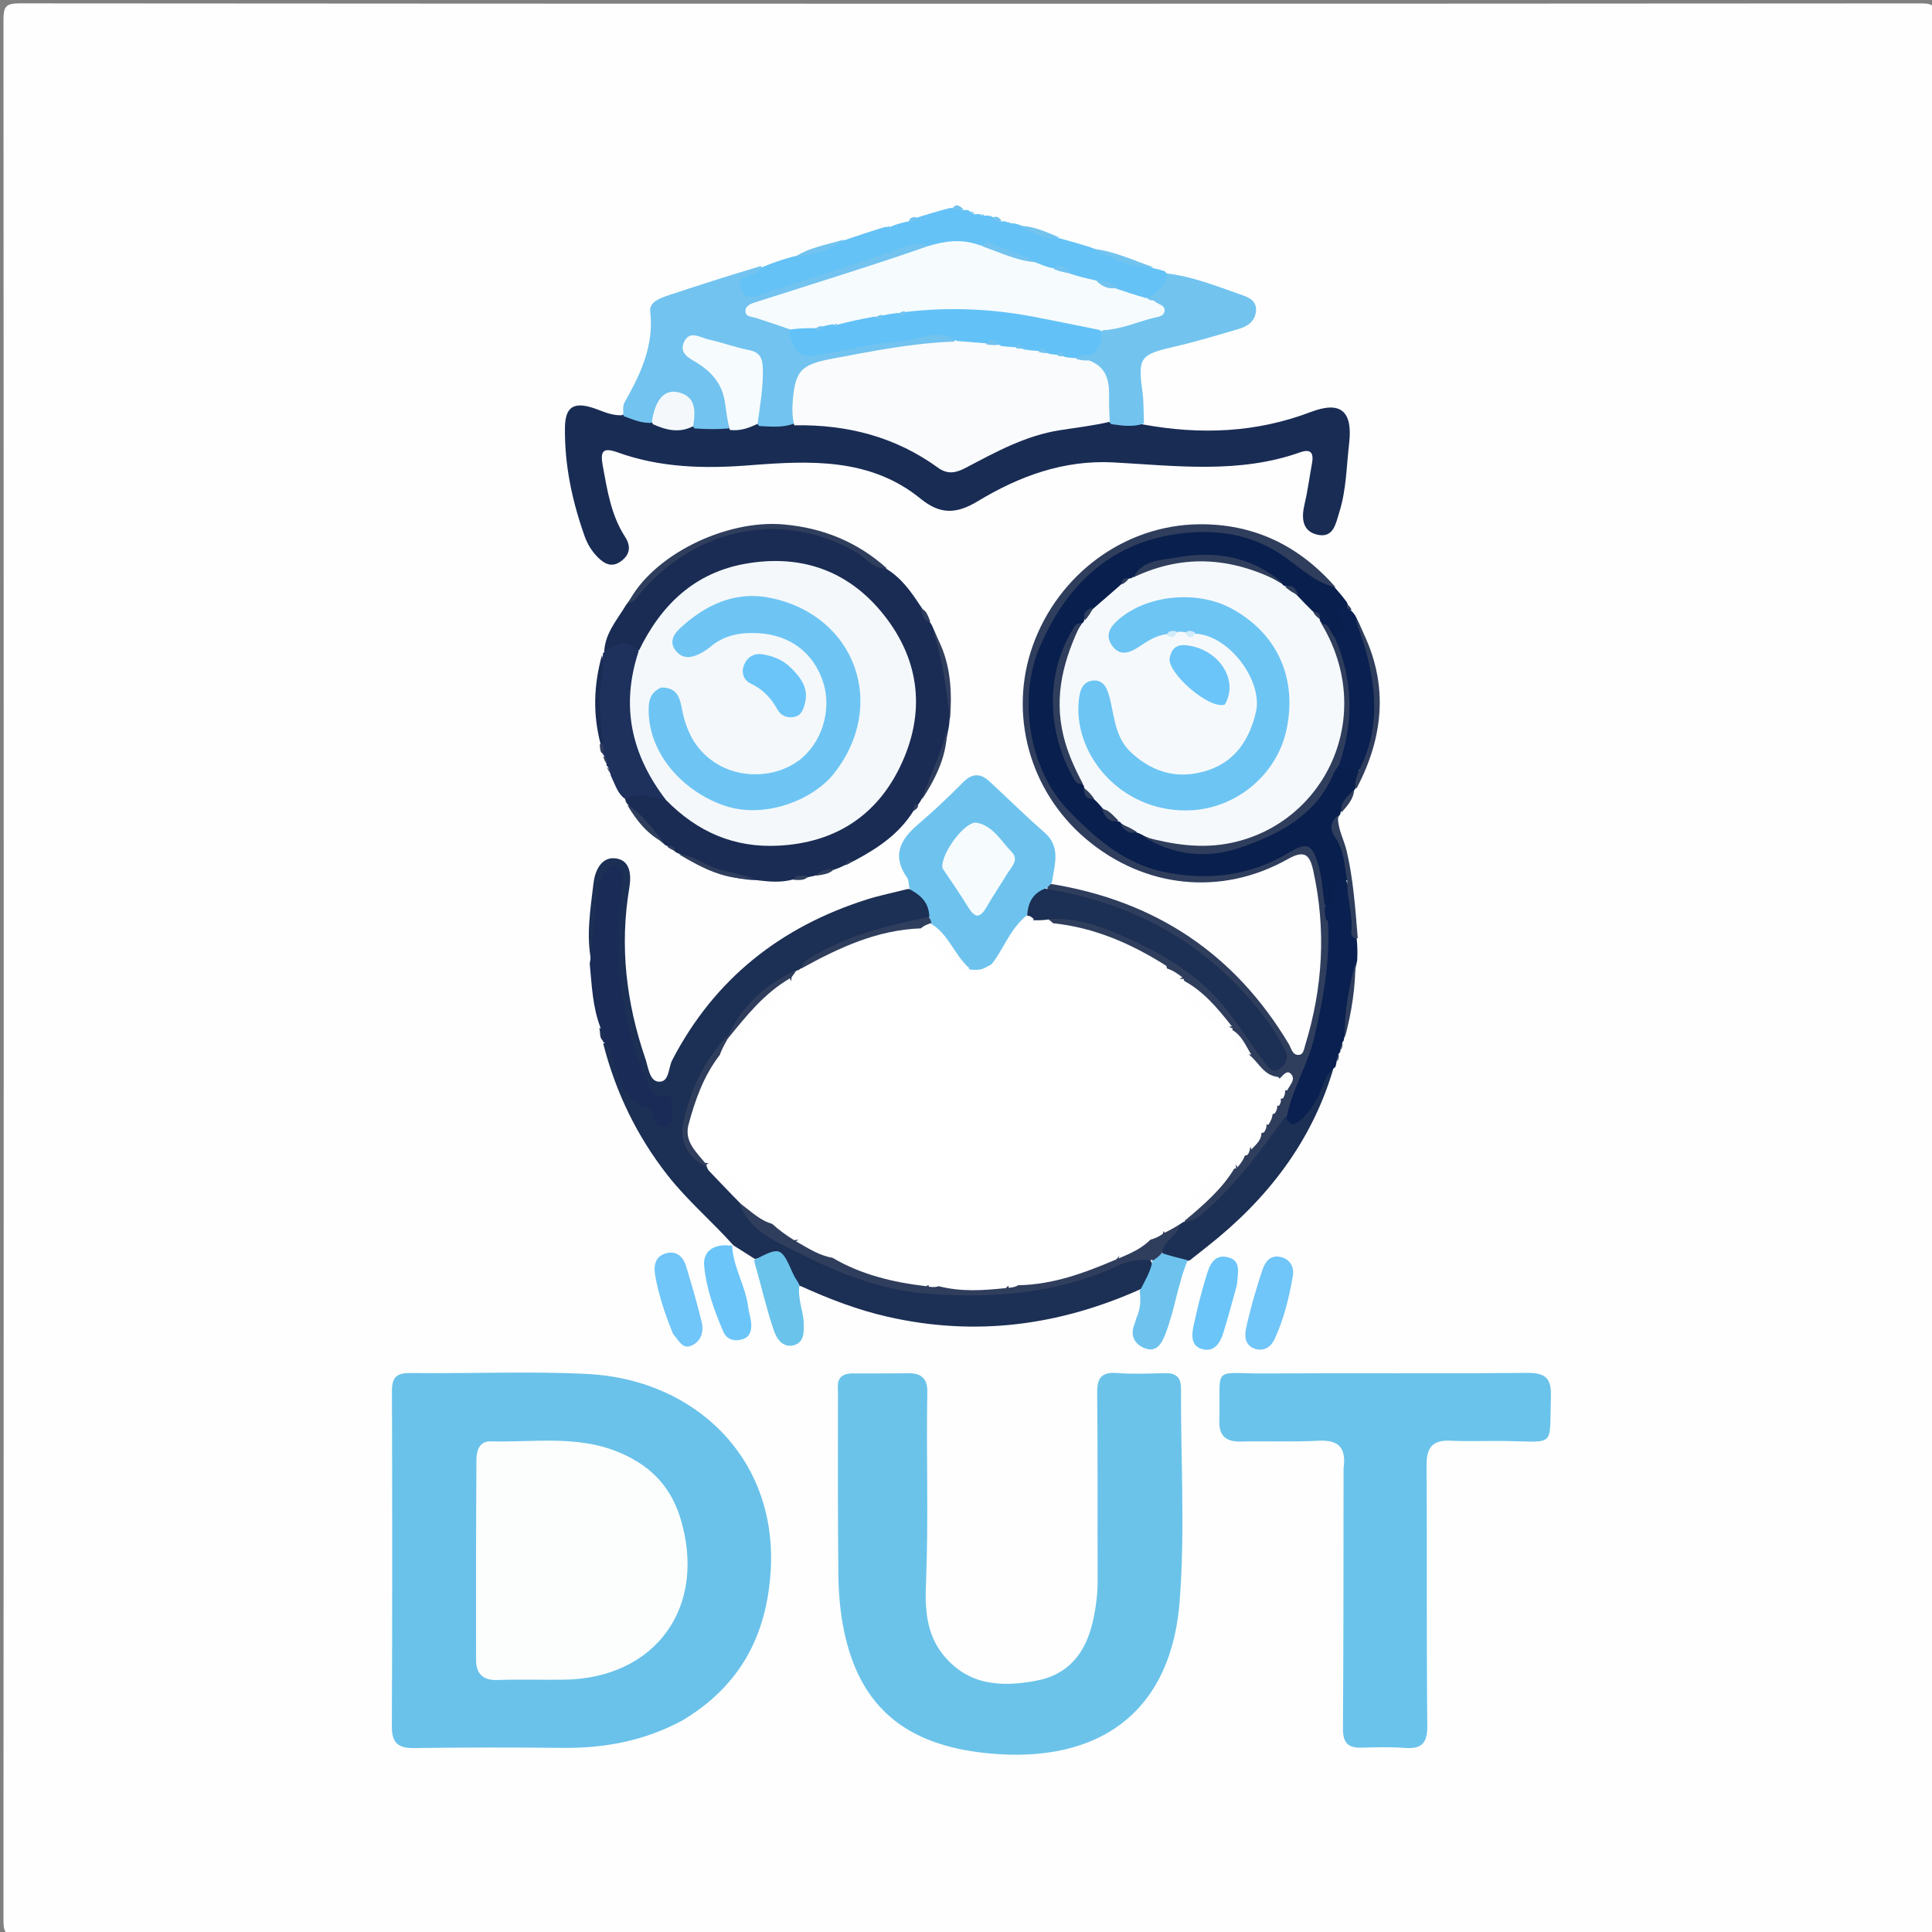 <?xml version="1.0" encoding="UTF-8"?>
<svg xmlns="http://www.w3.org/2000/svg" xmlns:xlink="http://www.w3.org/1999/xlink" width="256px" height="256px" viewBox="0 0 256 256" version="1.1">
<rect x="0" y="0" width="256" height="256" fill="#808080" stroke="none"/>
<g id="surface1">
<path style=" stroke:none;fill-rule:nonzero;fill:rgb(99.608%,99.608%,99.608%);fill-opacity:1;" d="M 256.5 99.5 C 256.5 151.32 256.492 202.891 256.543 254.461 C 256.543 256.09 256.328 256.555 254.539 256.551 C 170.559 256.492 86.578 256.492 2.602 256.555 C 0.73 256.555 0.457 256.09 0.457 254.352 C 0.508 170.457 0.504 86.559 0.461 2.664 C 0.461 0.965 0.68 0.441 2.586 0.445 C 86.566 0.508 170.547 0.508 254.523 0.449 C 256.285 0.449 256.547 0.863 256.543 2.523 C 256.484 34.766 256.5 67.008 256.5 99.5 Z M 256.5 99.5 "/>
<path style=" stroke:none;fill-rule:nonzero;fill:rgb(41.569%,76.078%,91.765%);fill-opacity:1;" d="M 90.434 227.961 C 85.309 230.727 79.98 231.668 74.387 231.605 C 67.898 231.531 61.402 231.539 54.91 231.629 C 52.82 231.656 51.914 231.02 51.922 228.793 C 51.988 213.977 51.98 199.16 51.934 184.344 C 51.93 182.5 52.547 181.91 54.406 181.934 C 62.23 182.031 70.07 181.668 77.875 182.059 C 91.938 182.77 103.023 193.094 102.121 208.121 C 101.602 216.742 98.047 223.398 90.434 227.961 Z M 90.434 227.961 "/>
<path style=" stroke:none;fill-rule:nonzero;fill:rgb(41.961%,76.471%,91.765%);fill-opacity:1;" d="M 112.695 181.988 C 115.426 181.977 117.922 181.996 120.422 181.965 C 122.086 181.941 122.906 182.719 122.875 184.375 C 122.719 192.863 123.051 201.352 122.695 209.844 C 122.555 213.141 122.73 216.527 125.012 219.316 C 128.305 223.34 132.633 223.57 137.273 222.711 C 141.715 221.883 143.898 218.895 144.828 214.754 C 145.23 212.973 145.453 211.164 145.445 209.316 C 145.402 201.07 145.48 192.824 145.379 184.582 C 145.355 182.492 146.023 181.773 148.094 181.938 C 150.164 182.098 152.258 182 154.34 181.949 C 155.777 181.918 156.492 182.449 156.488 183.977 C 156.449 193.387 157.039 202.844 156.309 212.199 C 155.07 228.016 144.266 234.051 129.695 232.184 C 119.238 230.844 113.762 225.457 111.832 216.059 C 111.352 213.715 111.125 211.285 111.094 208.891 C 110.996 200.812 111.031 192.734 111.035 184.656 C 111.035 183.539 110.699 182.188 112.695 181.988 Z M 112.695 181.988 "/>
<path style=" stroke:none;fill-rule:nonzero;fill:rgb(41.569%,76.471%,92.157%);fill-opacity:1;" d="M 178.031 194.586 C 178.422 191.73 177.301 190.773 174.688 190.906 C 171.281 191.082 167.859 190.938 164.449 191.012 C 162.48 191.055 161.504 190.309 161.566 188.23 C 161.781 180.797 160.391 182.035 167.66 181.988 C 179.234 181.918 190.812 182.031 202.387 181.914 C 204.84 181.891 205.586 182.699 205.504 185.062 C 205.277 191.863 206.246 191.039 199.461 190.938 C 197.047 190.902 194.629 191.02 192.219 190.902 C 189.82 190.785 189.008 191.805 189.027 194.16 C 189.105 205.652 189.004 217.145 189.125 228.637 C 189.148 230.973 188.402 231.773 186.148 231.609 C 184.242 231.469 182.32 231.512 180.406 231.574 C 178.598 231.633 177.938 230.895 177.949 229.051 C 178.027 217.641 178.016 206.23 178.031 194.586 Z M 178.031 194.586 "/>
<path style=" stroke:none;fill-rule:nonzero;fill:rgb(9.804%,17.255%,32.941%);fill-opacity:1;" d="M 151.406 56.234 C 159.113 57.648 166.492 57.332 173.703 54.586 C 177.664 53.078 179.262 54.488 178.766 58.762 C 178.41 61.809 178.402 64.906 177.465 67.871 C 176.996 69.352 176.711 71.336 174.57 70.852 C 172.531 70.387 172.43 68.645 172.859 66.809 C 173.281 65.031 173.512 63.211 173.844 61.41 C 174.09 60.102 173.754 59.41 172.297 59.93 C 164.18 62.812 155.84 61.723 147.551 61.273 C 140.945 60.918 135.047 63.098 129.582 66.402 C 126.738 68.121 124.594 68.207 121.996 66.09 C 115.273 60.617 107.258 61.035 99.328 61.652 C 93.359 62.121 87.508 61.988 81.832 59.941 C 79.91 59.25 79.508 59.758 79.863 61.688 C 80.469 64.973 80.965 68.258 82.828 71.137 C 83.633 72.379 83.496 73.508 82.246 74.395 C 81.02 75.266 80.035 74.684 79.164 73.793 C 78.398 73.012 77.836 72.086 77.469 71.055 C 75.812 66.395 74.793 61.617 74.859 56.648 C 74.895 53.969 75.973 53.227 78.516 54.031 C 79.703 54.406 80.812 55.035 82.293 55.031 C 83.84 54.484 85.012 55.398 86.48 55.543 C 88.316 56.227 90.023 56.379 91.969 56.305 C 93.434 56.254 94.691 56.277 96.156 56.293 C 97.641 56.27 98.867 55.895 100.348 55.812 C 101.828 55.738 103.098 55.797 104.57 55.789 C 111.742 55.301 118.199 56.727 123.965 60.816 C 125.328 61.785 126.754 61.793 128.195 60.973 C 133.934 57.711 139.992 55.551 146.891 55.52 C 148.484 55.641 149.887 55.672 151.406 56.234 Z M 151.406 56.234 "/>
<path style=" stroke:none;fill-rule:nonzero;fill:rgb(10.98%,18.431%,32.941%);fill-opacity:1;" d="M 78.359 127.43 C 77.641 123.961 78.238 120.496 78.641 117.035 C 78.828 115.434 79.637 113.598 81.406 113.723 C 83.559 113.871 83.668 115.961 83.387 117.637 C 82.086 125.375 82.98 132.887 85.504 140.246 C 85.898 141.395 86.043 143.223 87.254 143.328 C 88.703 143.449 88.543 141.488 89.078 140.461 C 94.684 129.684 103.461 122.785 114.938 119.16 C 116.598 118.637 118.32 118.301 120.219 117.812 C 122.645 117.672 123.414 118.973 123.402 121.156 C 122.297 123.02 120.441 122.723 118.898 123.102 C 114.535 124.184 110.316 125.555 106.527 128.418 C 106.293 128.621 106.195 128.695 105.938 128.859 C 101.789 130.703 99.039 133.773 96.695 137.531 C 93.965 140.664 92.438 144.238 91.312 147.977 C 90.496 150.672 91.66 152.797 93.98 154.535 C 95.695 156.082 97.32 157.469 98.59 159.449 C 100.648 163.004 104.227 164.305 107.391 165.949 C 115.797 170.312 124.883 171.594 134.25 170.785 C 138.734 170.395 143.023 169.016 147.223 167.402 C 148.77 166.809 150.297 166.07 152.219 166.656 C 153.523 168.438 152.516 169.594 151.215 170.785 C 140.258 175.715 129.117 177.113 117.559 174.465 C 113.668 173.574 109.949 172.164 106.16 170.438 C 105.238 170.246 104.863 169.66 104.699 169.039 C 104.047 166.516 102.414 166.141 100.051 166.836 C 99.039 166.219 98.195 165.641 97.191 165.023 C 94.281 161.777 91.043 159.039 88.426 155.688 C 84.391 150.512 81.594 144.781 79.926 138.27 C 81.246 137.812 81.484 138.973 81.617 139.707 C 82.301 143.543 84.934 145.805 87.914 147.867 C 88.527 146.949 88.195 146.285 87.301 145.895 C 85.855 145.262 85.285 143.996 84.75 142.668 C 81.691 135.113 80.594 127.312 81.684 119.215 C 81.824 118.176 82.098 117.086 81.309 115.941 C 80.016 116.66 79.891 117.938 79.785 119.098 C 79.594 121.164 79.109 123.203 79.141 125.293 C 79.152 126.035 79.125 126.805 78.359 127.43 Z M 78.359 127.43 "/>
<path style=" stroke:none;fill-rule:nonzero;fill:rgb(10.196%,17.255%,32.941%);fill-opacity:1;" d="M 83.219 106.621 C 83.109 106.484 82.945 106.344 82.945 106.238 C 82.438 104.887 83.234 104.668 84.156 104.691 C 85.305 104.715 86.453 104.844 87.738 105.32 C 90.648 107.105 93.004 109.336 96.184 110.41 C 105.469 113.547 115.488 109.152 119.133 100.172 C 122.824 91.062 118.695 80.66 109.797 76.648 C 101.488 72.898 91.18 76.168 86.492 84.035 C 86.066 84.75 85.75 85.531 84.934 86.176 C 83.219 86.125 81.668 86.039 80.055 86.609 C 80.066 84.043 81.672 82.281 82.953 80.168 C 87.148 74.23 92.762 70.867 99.734 69.793 C 105.16 68.957 110.066 70.516 114.617 73.375 C 115.523 73.949 116.422 74.559 117.422 75.348 C 119.473 76.613 120.703 78.379 121.973 80.309 C 122.488 80.984 122.785 81.609 123.18 82.371 C 123.371 82.672 123.484 82.824 123.598 83.117 C 125.379 86.984 126.16 90.906 125.84 95.23 C 125.785 95.672 125.797 95.91 125.723 96.312 C 125.141 99.793 124.02 102.883 122.125 105.871 C 121.984 106.105 121.961 106.203 121.816 106.387 C 121.578 106.758 121.434 107.027 121.102 107.352 C 119.184 110.461 116.406 112.34 113.266 114.016 C 112.832 114.215 112.582 114.41 112.125 114.555 C 111.68 114.758 111.383 114.926 110.914 115.094 C 109.957 115.406 109.219 115.84 108.188 115.973 C 107.848 116.051 107.695 116.121 107.414 116.152 C 106.672 116.328 106.059 116.555 105.191 116.508 C 103.496 116.984 101.973 116.836 100.23 116.625 C 96.391 116.52 93.262 115.004 90.047 113.152 C 89.879 113.051 89.652 113.027 89.586 112.934 C 89.199 112.648 88.906 112.414 88.484 112.125 C 88.359 112.059 88.141 112.016 88.082 111.922 C 86.215 110.359 84.594 108.723 83.219 106.621 Z M 83.219 106.621 "/>
<path style=" stroke:none;fill-rule:nonzero;fill:rgb(3.529%,12.157%,30.196%);fill-opacity:1;" d="M 176.879 77.859 C 177.492 78.547 177.957 79.105 178.469 79.812 C 178.578 80.059 178.637 80.152 178.656 80.406 C 178.141 81.129 178.234 81.746 178.371 82.402 C 178.566 83.344 178.383 84.176 177.281 84.719 C 176.047 84.695 175.816 83.664 175.086 82.969 C 174.914 82.766 174.852 82.684 174.707 82.469 C 174.441 81.98 174.223 81.66 173.719 81.395 C 172.82 80.891 172.215 80.301 171.688 79.414 C 171.379 78.664 171.027 78.168 170.215 77.902 C 169.961 77.773 169.863 77.715 169.625 77.547 C 163.496 73.336 157.254 73.129 150.664 76.34 C 150.441 76.523 150.348 76.594 150.113 76.75 C 149.586 77.043 149.18 77.215 148.785 77.684 C 147.695 78.84 146.773 79.941 145.418 80.812 C 144.66 81.121 144.168 81.484 143.887 82.297 C 143.75 82.547 143.684 82.641 143.504 82.871 C 140.449 86.758 139.621 91.082 140.387 95.648 C 140.832 98.309 141.258 101.09 143.332 103.367 C 143.523 103.582 143.594 103.676 143.75 103.91 C 144.094 104.633 144.297 105.254 145.129 105.551 C 145.676 105.828 145.988 106.125 146.324 106.633 C 146.703 107.457 147.043 108.109 147.957 108.445 C 148.199 108.559 148.293 108.609 148.52 108.746 C 149.188 109.363 149.77 109.812 150.711 109.949 C 151.098 110.051 151.316 110.133 151.68 110.328 C 155.68 112.844 159.891 112.926 164.031 111.785 C 166.797 111.02 169.352 109.48 171.758 107.832 C 173.074 106.93 174.133 105.777 174.875 104.344 C 175.445 103.242 175.957 102.086 177.25 101.32 C 178.246 101.23 179.031 101.34 179.941 101.789 C 180.578 102.777 179.914 103.453 179.656 104.395 C 179.594 104.586 179.52 104.527 179.562 104.547 C 178.801 105.398 178.57 106.613 177.66 107.57 C 177.613 107.738 177.613 107.895 177.555 107.941 C 176.781 108.887 176.801 109.883 177.328 110.789 C 178.32 112.504 178.484 114.395 178.648 116.453 C 177.863 117.168 177.242 117.742 177.094 118.715 C 176.988 119.426 176.805 120.172 175.66 120.176 C 174.809 118.766 174.688 117.289 174.449 115.828 C 173.965 112.828 172.992 112.379 170.305 113.824 C 164.348 117.031 157.996 117.727 151.789 115.324 C 143.676 112.188 137.84 106.426 136.203 97.582 C 133.719 84.141 143.871 72.164 155.234 70.215 C 162.914 68.898 169.07 71.57 174.797 76.145 C 175.445 76.664 176.133 77.141 176.879 77.859 Z M 176.879 77.859 "/>
<path style=" stroke:none;fill-rule:nonzero;fill:rgb(44.706%,76.471%,93.725%);fill-opacity:1;" d="M 105.152 56.156 C 103.625 56.688 102.215 56.531 100.59 56.449 C 99.672 55.477 99.902 54.473 100.086 53.504 C 100.348 52.105 100.363 50.699 100.316 49.285 C 100.297 48.703 100.316 47.965 99.805 47.684 C 97.461 46.387 94.879 45.797 92.25 45.465 C 91.66 45.387 91.457 45.961 91.75 46.531 C 91.945 46.91 92.254 47.203 92.605 47.418 C 96.109 49.535 97.016 52.809 96.621 56.766 C 95.09 56.902 93.668 56.887 92.027 56.77 C 91.387 56.109 91.43 55.43 91.324 54.793 C 91.152 53.762 90.82 52.836 89.586 52.762 C 88.438 52.695 87.797 53.414 87.375 54.383 C 87.148 54.906 87.043 55.484 86.516 56.02 C 85.082 56.148 83.941 55.609 82.621 55.133 C 82.566 54.438 82.496 53.777 82.762 53.309 C 84.883 49.559 86.691 45.785 86.156 41.23 C 86.012 40.02 87.527 39.473 88.633 39.109 C 92.625 37.785 96.633 36.508 100.816 35.25 C 101.402 36.176 100.617 36.398 100.141 36.797 C 99.738 37.133 98.879 37.285 99.324 38.043 C 99.668 38.637 100.363 38.406 100.914 38.25 C 105.211 37.023 109.445 35.598 113.668 34.145 C 116.012 33.34 118.359 32.527 120.781 31.98 C 121.562 31.805 122.375 31.363 123.156 32.297 C 122.898 33.816 121.652 33.852 120.691 34.176 C 114.555 36.254 108.355 38.141 102.188 40.117 C 101.496 40.34 100.727 40.406 100.117 41.242 C 101.617 42.137 103.488 42 104.785 43.422 C 106.48 46.59 106.586 46.633 109.918 45.961 C 114.539 45.031 119.227 44.555 123.895 43.934 C 124.867 43.805 125.895 43.734 126.66 44.863 C 126.316 46.195 125.312 46.121 124.43 46.172 C 119.609 46.445 114.895 47.387 110.18 48.344 C 106.883 49.016 106.277 49.695 105.801 53.09 C 105.664 54.066 105.785 55.09 105.152 56.156 Z M 105.152 56.156 "/>
<path style=" stroke:none;fill-rule:nonzero;fill:rgb(18.824%,24.314%,36.471%);fill-opacity:1;" d="M 176.977 77.828 C 174.402 77.25 172.422 75.359 170.312 73.852 C 166.184 70.898 161.695 70.133 156.883 70.641 C 147.254 71.652 141.199 77.527 137.672 85.98 C 134.969 92.461 136.234 101.875 141.605 107.426 C 145.285 111.23 149.223 114.609 154.633 115.621 C 160.301 116.684 165.715 116.02 170.727 113.016 C 173.098 111.598 173.805 111.742 174.637 114.449 C 175.145 116.09 175.227 117.859 175.508 119.785 C 175.762 120.293 175.973 120.605 176.164 121.148 C 176.301 121.582 176.371 121.832 176.484 122.277 C 177.188 129.383 175.562 135.93 173.262 142.344 C 172.652 144.047 171.902 145.711 171.082 147.551 C 167.996 152.266 164.879 156.707 160.77 160.348 C 159.789 161.219 158.926 162.266 157.285 162.25 C 156.211 161.121 157.109 160.543 157.777 159.969 C 159.547 158.449 161.195 156.809 162.82 154.91 C 162.969 154.672 163.035 154.582 163.199 154.359 C 163.648 153.816 164.055 153.461 164.504 152.93 C 164.789 152.555 164.973 152.301 165.227 151.898 C 165.684 151.262 166.145 150.824 166.531 150.141 C 166.758 149.734 166.914 149.473 167.137 149.07 C 167.48 148.527 167.805 148.156 168.102 147.59 C 168.305 147.203 168.445 146.949 168.637 146.555 C 168.828 146.156 168.965 145.898 169.152 145.496 C 169.344 145.09 169.484 144.824 169.672 144.41 C 169.859 143.934 170.02 143.578 169.309 143.445 C 167.395 143.141 166.273 142.02 165.305 140.434 C 164.641 139.191 163.98 138.152 163.047 137.098 C 162.863 136.879 162.793 136.789 162.621 136.562 C 160.961 134.266 158.98 132.512 156.871 130.656 C 156.633 130.5 156.539 130.434 156.312 130.266 C 155.598 129.629 154.992 129.133 154.133 128.684 C 149.637 125.836 144.891 124.117 139.668 123.113 C 139.387 122.98 139.277 122.918 139.031 122.727 C 138.848 122.484 138.801 122.367 138.762 122.062 C 139.449 120.59 140.598 120.926 141.621 121.164 C 151.609 123.477 160.082 128.125 165.762 137.02 C 166.387 138 167.012 138.984 167.742 139.891 C 168.102 140.336 168.52 140.941 169.168 140.609 C 169.961 140.203 169.68 139.449 169.375 138.867 C 168.176 136.574 166.668 134.504 164.945 132.559 C 158.051 124.754 149.242 120.461 139.066 118.227 C 138.621 117.754 138.707 117.418 139.195 117.113 C 153.117 119.371 163.621 126.379 170.777 138.348 C 171.102 138.891 171.215 139.746 171.988 139.781 C 172.719 139.816 172.781 139.027 172.941 138.504 C 175.293 130.871 175.738 123.148 174.004 115.324 C 173.547 113.242 172.852 112.59 170.645 113.832 C 161.809 118.809 151.594 117.691 143.867 111.141 C 136.406 104.816 133.609 94.613 136.852 85.539 C 140.219 76.105 148.996 69.578 158.863 69.469 C 166.086 69.391 172.125 72.25 176.977 77.828 Z M 176.977 77.828 "/>
<path style=" stroke:none;fill-rule:nonzero;fill:rgb(42.745%,76.471%,93.333%);fill-opacity:1;" d="M 139.383 116.902 C 139.18 117.262 138.969 117.398 138.684 117.645 C 138.145 119.098 136.57 119.758 136.344 121.457 C 134.488 123.672 133.531 126.344 131.281 128.281 C 130.516 128.867 129.82 129.062 128.863 128.914 C 126.25 127.594 125.43 124.887 123.473 122.949 C 123.176 122.492 123.082 122.152 123.145 121.609 C 123.137 119.734 122.152 118.691 120.574 117.855 C 120.359 117.262 120.457 116.66 120.207 116.309 C 118.137 113.41 119.27 111.27 121.637 109.242 C 123.711 107.469 125.707 105.594 127.625 103.648 C 128.824 102.438 129.918 102.457 131.074 103.512 C 133.516 105.75 135.859 108.102 138.363 110.27 C 140.578 112.188 139.77 114.434 139.383 116.902 Z M 139.383 116.902 "/>
<path style=" stroke:none;fill-rule:nonzero;fill:rgb(39.216%,76.078%,96.471%);fill-opacity:1;" d="M 123.172 32.625 C 121.332 31.867 119.762 32.785 118.367 33.25 C 112.75 35.125 107.148 37.039 101.484 38.762 C 100.258 39.137 98.781 40.039 98.18 38.137 C 97.617 36.379 99.547 36.688 100.352 36.055 C 100.543 35.906 100.715 35.734 100.945 35.426 C 102.211 34.875 103.43 34.469 104.836 34.062 C 107.312 33.531 109.492 32.668 111.855 31.836 C 113.715 31.203 115.422 30.633 117.316 30.059 C 117.602 30.098 117.695 30.145 117.898 30.074 C 118.645 29.766 119.277 29.574 120.082 29.391 C 120.602 29.332 120.875 29.094 121.348 28.875 C 122.887 28.391 124.27 27.98 125.84 27.574 C 126.516 27.512 126.984 27.527 127.59 27.836 C 127.922 27.82 128.082 27.805 128.363 27.883 C 128.602 28.109 128.754 28.266 129.109 28.395 C 129.434 28.379 129.594 28.352 129.875 28.367 C 130.031 28.598 130.145 28.688 130.422 28.594 C 130.727 28.531 130.953 28.562 131.336 28.656 C 131.832 28.914 132.164 29.117 132.641 29.348 C 132.941 29.309 133.102 29.301 133.379 29.387 C 133.562 29.504 133.637 29.582 133.855 29.598 C 134.227 29.562 134.453 29.598 134.836 29.707 C 136.68 30.445 138.398 31.016 140.305 31.551 C 141.695 31.926 142.918 32.273 144.316 32.703 C 147.18 33.777 149.895 34.688 152.809 35.535 C 153.395 35.656 153.805 35.758 154.355 35.945 C 155.5 37.395 154.605 38.211 153.477 39.117 C 152.988 39.438 152.637 39.594 152.09 39.781 C 150.621 39.953 149.508 39.379 148.191 38.895 C 147.301 38.238 146.516 37.785 145.391 37.688 C 144.273 37.613 143.324 37.562 142.305 37.027 C 141.398 36.332 140.648 35.695 139.398 35.867 C 138.633 35.879 138.098 35.672 137.43 35.309 C 134.926 34.168 132.598 33.051 129.773 32.902 C 127.508 32.562 125.414 32.848 123.172 32.625 Z M 123.172 32.625 "/>
<path style=" stroke:none;fill-rule:nonzero;fill:rgb(44.706%,76.863%,93.725%);fill-opacity:1;" d="M 152.891 39.145 C 153.406 38.086 154.867 37.766 154.492 36.215 C 157.934 36.605 161.16 37.898 164.426 39.039 C 165.414 39.387 166.562 39.82 166.426 41.227 C 166.297 42.562 165.328 43.242 164.16 43.582 C 161.305 44.418 158.453 45.289 155.555 45.953 C 151.07 46.98 150.754 47.379 151.383 51.926 C 151.562 53.234 151.52 54.57 151.586 56.113 C 150.207 56.609 148.828 56.422 147.262 56.203 C 146.074 55.203 146.352 53.969 146.328 52.84 C 146.297 51.18 145.867 49.727 144.488 48.426 C 144.246 48.031 144.172 47.781 144.172 47.324 C 144.727 46.035 145.379 44.988 145.719 43.613 C 147.652 42.582 149.734 42.566 151.613 41.828 C 152.312 41.555 153.383 41.578 152.809 40.137 C 152.699 39.742 152.715 39.512 152.891 39.145 Z M 152.891 39.145 "/>
<path style=" stroke:none;fill-rule:nonzero;fill:rgb(9.804%,16.863%,33.725%);fill-opacity:1;" d="M 78.141 127.68 C 78.781 124.148 78.559 120.727 79.434 117.445 C 79.578 116.895 79.668 116.27 79.992 115.84 C 80.414 115.281 80.879 114.434 81.758 114.75 C 82.609 115.055 82.559 115.953 82.488 116.691 C 82.125 120.57 81.734 124.461 82.031 128.348 C 82.449 133.734 83.715 138.949 85.969 143.887 C 86.309 144.637 86.781 145.531 87.77 145.297 C 89 145 89.039 145.684 88.988 146.488 C 88.93 147.438 89.441 148.777 88.305 149.18 C 87.098 149.605 86.703 148.418 86.398 147.441 C 86.328 147.215 86.164 146.898 85.98 146.848 C 81.98 145.762 81.969 142.016 80.758 139.066 C 80.637 138.766 80.414 138.504 80.078 138.148 C 79.918 138.074 79.938 138.055 79.934 138.066 C 79.645 137.5 79.832 136.859 79.559 136.148 C 78.512 133.395 78.426 130.625 78.141 127.68 Z M 78.141 127.68 "/>
<path style=" stroke:none;fill-rule:nonzero;fill:rgb(10.98%,18.431%,32.941%);fill-opacity:1;" d="M 156.684 161.906 C 158.25 161.957 159.094 161.027 160.027 160.195 C 164 156.648 167.133 152.414 170.254 147.992 C 172.445 148.297 172.98 146.648 173.883 145.426 C 174.863 144.098 174.715 142.027 176.738 141.395 C 173.875 151.273 167.895 158.938 159.945 165.191 C 159.234 165.75 158.527 166.316 157.68 166.98 C 156.359 167.445 155.324 167.008 154.156 166.371 C 153.109 164.195 155.297 163.641 156.055 162.199 C 156.289 162.004 156.395 161.941 156.684 161.906 Z M 156.684 161.906 "/>
<path style=" stroke:none;fill-rule:nonzero;fill:rgb(3.529%,12.549%,31.373%);fill-opacity:1;" d="M 176.945 141.379 C 175.426 142.457 175.305 144.219 174.512 145.582 C 173.883 146.66 173.219 147.664 172.27 148.461 C 171.656 148.977 171.008 149.359 170.469 148.129 C 171.199 144.297 173.297 141.133 174.148 137.465 C 175.297 132.527 176.238 127.609 175.973 122.289 C 175.914 121.969 175.848 121.879 175.68 121.656 C 175.555 121.145 175.535 120.762 175.516 120.191 C 176.758 119.824 176.516 118.848 176.484 118.078 C 176.438 116.898 176.941 116.398 178.301 116.5 C 179.441 118.973 179.227 121.617 179.766 124.344 C 179.871 125.371 179.883 126.215 179.836 127.258 C 179.039 130.691 178.746 133.992 178.137 137.449 C 178.066 137.645 178.078 137.836 178.023 137.914 C 177.734 138.25 177.746 138.59 177.629 139.059 C 177.605 139.219 177.609 139.387 177.547 139.441 C 177.223 139.754 177.246 140.121 177.113 140.605 C 177.066 140.938 177.039 141.105 176.945 141.379 Z M 176.945 141.379 "/>
<path style=" stroke:none;fill-rule:nonzero;fill:rgb(11.765%,18.824%,36.078%);fill-opacity:1;" d="M 79.898 86.543 C 81.277 85.59 82.605 84.418 84.445 86.02 C 85.262 86.883 85 87.797 84.793 88.664 C 83.477 94.121 84.539 99.125 87.562 103.781 C 87.918 104.336 88.312 104.879 88.184 105.777 C 86.406 105.961 84.762 104.605 82.984 105.949 C 81.895 105.328 81.562 104.078 80.957 102.816 C 80.812 102.34 80.766 102.012 80.539 101.59 C 80.414 101.484 80.359 101.43 80.359 101.387 C 80.422 100.973 80.258 100.625 80.066 100.148 C 79.926 100.031 79.973 100.023 79.957 100.043 C 79.707 99.652 79.773 99.195 79.695 98.531 C 79.004 94.562 79.012 90.828 79.879 86.883 C 79.914 86.66 79.883 86.582 79.898 86.543 Z M 79.898 86.543 "/>
<path style=" stroke:none;fill-rule:nonzero;fill:rgb(3.529%,12.549%,31.373%);fill-opacity:1;" d="M 176.844 84.695 C 178.152 83.891 178.297 82.965 177.598 81.91 C 177.086 81.137 176.871 80.59 178.285 80.504 C 178.645 80.535 178.789 80.633 178.996 80.875 C 179.266 81.129 179.422 81.312 179.605 81.609 C 182.312 87.008 183.305 92.523 181.988 98.367 C 181.695 99.66 181.469 100.98 180.266 101.996 C 179.27 101.93 178.453 102.18 177.59 101.59 C 176.797 100.703 177.082 99.867 177.316 99.105 C 178.625 94.871 178.539 90.703 176.91 86.566 C 176.703 86.039 176.578 85.457 176.844 84.695 Z M 176.844 84.695 "/>
<path style=" stroke:none;fill-rule:nonzero;fill:rgb(42.745%,76.471%,93.333%);fill-opacity:1;" d="M 153.871 166.004 C 155.035 166.426 156.125 166.66 157.379 166.984 C 156.051 170.164 155.652 173.605 154.422 176.77 C 153.973 177.93 153.285 179.258 151.719 178.66 C 150.34 178.137 149.691 176.977 150.336 175.418 C 150.461 175.113 150.516 174.777 150.648 174.473 C 151.086 173.449 151.188 172.391 151.02 171.07 C 151.684 169.758 152.371 168.676 152.688 167.219 C 152.586 166.195 152.891 165.738 153.871 166.004 Z M 153.871 166.004 "/>
<path style=" stroke:none;fill-rule:nonzero;fill:rgb(41.569%,76.471%,92.157%);fill-opacity:1;" d="M 99.902 166.977 C 103.414 165.148 103.5 165.191 105.109 168.828 C 105.305 169.273 105.621 169.664 105.93 170.246 C 105.652 172.098 106.445 173.668 106.5 175.324 C 106.543 176.562 106.535 177.863 105.219 178.238 C 103.723 178.664 102.895 177.375 102.512 176.23 C 101.641 173.648 101.012 170.98 100.281 168.352 C 100.172 167.953 100.043 167.559 99.902 166.977 Z M 99.902 166.977 "/>
<path style=" stroke:none;fill-rule:nonzero;fill:rgb(43.922%,77.255%,97.647%);fill-opacity:1;" d="M 165.992 172.438 C 166.453 170.891 166.836 169.531 167.301 168.199 C 167.688 167.09 168.387 166.25 169.711 166.559 C 170.977 166.855 171.5 167.945 171.312 169.047 C 170.824 171.91 170.129 174.75 168.906 177.406 C 168.422 178.457 167.5 179.121 166.27 178.715 C 165.121 178.332 164.883 177.305 165.066 176.258 C 165.281 175.035 165.648 173.844 165.992 172.438 Z M 165.992 172.438 "/>
<path style=" stroke:none;fill-rule:nonzero;fill:rgb(41.961%,77.255%,97.647%);fill-opacity:1;" d="M 97.012 164.98 C 97.109 167.895 98.828 170.41 99.148 173.281 C 99.223 173.938 99.469 174.574 99.527 175.227 C 99.609 176.172 99.484 177.109 98.402 177.453 C 97.328 177.797 96.289 177.496 95.852 176.48 C 94.645 173.668 93.578 170.738 93.305 167.711 C 93.129 165.805 94.578 164.762 96.844 165.051 C 97.035 164.98 97.004 164.996 97.012 164.98 Z M 97.012 164.98 "/>
<path style=" stroke:none;fill-rule:nonzero;fill:rgb(43.922%,77.255%,97.647%);fill-opacity:1;" d="M 89.18 176.746 C 88.117 174.121 87.277 171.621 86.816 169.004 C 86.57 167.609 86.855 166.434 88.309 166.051 C 89.656 165.699 90.535 166.551 90.91 167.777 C 91.656 170.227 92.375 172.688 92.977 175.172 C 93.266 176.355 92.973 177.566 91.82 178.207 C 90.457 178.965 89.984 177.629 89.18 176.746 Z M 89.18 176.746 "/>
<path style=" stroke:none;fill-rule:nonzero;fill:rgb(41.961%,77.255%,97.647%);fill-opacity:1;" d="M 163.551 171.527 C 163.027 173.398 162.586 175.074 162.059 176.723 C 161.652 177.977 160.906 179.133 159.418 178.797 C 157.828 178.441 157.871 176.992 158.137 175.754 C 158.621 173.496 159.172 171.246 159.852 169.043 C 160.258 167.719 160.816 166.141 162.684 166.586 C 164.484 167.016 164.016 168.605 163.945 169.883 C 163.918 170.367 163.719 170.844 163.551 171.527 Z M 163.551 171.527 "/>
<path style=" stroke:none;fill-rule:nonzero;fill:rgb(18.824%,24.314%,36.471%);fill-opacity:1;" d="M 117.52 75.312 C 115.809 75.473 114.848 73.984 113.512 73.207 C 102.91 67.051 91.098 70.527 84.184 79.426 C 83.996 79.664 83.641 79.773 83.195 79.977 C 86.312 73.672 96.066 68.773 103.914 69.496 C 109.027 69.965 113.57 71.773 117.52 75.312 Z M 117.52 75.312 "/>
<path style=" stroke:none;fill-rule:nonzero;fill:rgb(18.824%,24.314%,36.471%);fill-opacity:1;" d="M 180.016 102.199 C 182.75 97.031 182.418 91.836 181.082 86.594 C 180.695 85.078 180.078 83.617 179.602 81.93 C 183.938 89.242 183.812 96.801 179.738 104.496 C 179.332 103.785 179.781 103.105 180.016 102.199 Z M 180.016 102.199 "/>
<path style=" stroke:none;fill-rule:nonzero;fill:rgb(18.824%,24.314%,36.471%);fill-opacity:1;" d="M 179.91 124.312 C 179.305 124.395 179 124.016 179.055 123.473 C 179.289 121.258 178.48 119.133 178.512 116.719 C 178.125 114.605 178.109 112.641 176.891 110.934 C 176.297 110.102 176.109 108.949 177.312 108.035 C 177.168 109.723 178.082 111.207 178.453 112.801 C 179.316 116.516 179.582 120.312 179.91 124.312 Z M 179.91 124.312 "/>
<path style=" stroke:none;fill-rule:nonzero;fill:rgb(18.824%,24.314%,36.471%);fill-opacity:1;" d="M 125.875 95.273 C 125.379 91.445 124.992 87.457 123.57 83.465 C 125.82 86.926 126.242 90.949 125.875 95.273 Z M 125.875 95.273 "/>
<path style=" stroke:none;fill-rule:nonzero;fill:rgb(18.824%,24.314%,36.471%);fill-opacity:1;" d="M 89.965 113.199 C 92.027 113.332 93.664 114.91 95.75 115.348 C 97.094 115.629 98.43 115.941 99.895 116.395 C 96.309 116.684 93.148 115.113 89.965 113.199 Z M 89.965 113.199 "/>
<path style=" stroke:none;fill-rule:nonzero;fill:rgb(18.824%,24.314%,36.471%);fill-opacity:1;" d="M 122.16 105.949 C 123.117 102.883 124.746 99.941 125.488 96.555 C 125.527 99.965 124.098 102.988 122.16 105.949 Z M 122.16 105.949 "/>
<path style=" stroke:none;fill-rule:nonzero;fill:rgb(18.824%,24.314%,36.471%);fill-opacity:1;" d="M 178.203 137.504 C 178.082 134.238 178.73 130.918 179.605 127.531 C 179.602 130.805 179.113 134.105 178.203 137.504 Z M 178.203 137.504 "/>
<path style=" stroke:none;fill-rule:nonzero;fill:rgb(18.824%,24.314%,36.471%);fill-opacity:1;" d="M 83.113 106.656 C 85.102 107.797 86.395 109.789 87.996 111.664 C 85.891 110.648 84.406 108.832 83.113 106.656 Z M 83.113 106.656 "/>
<path style=" stroke:none;fill-rule:nonzero;fill:rgb(44.706%,76.863%,93.725%);fill-opacity:1;" d="M 152.867 35.418 C 149.953 35.543 147.332 34.137 144.551 32.938 C 147.383 33.172 150.004 34.434 152.867 35.418 Z M 152.867 35.418 "/>
<path style=" stroke:none;fill-rule:nonzero;fill:rgb(10.196%,17.255%,32.941%);fill-opacity:1;" d="M 79.762 86.809 C 80.234 88.965 79.254 91.176 79.461 93.5 C 79.602 95.043 79.574 96.602 79.98 98.328 C 79.891 98.613 79.801 98.688 79.594 98.637 C 78.539 94.648 78.66 90.801 79.762 86.809 Z M 79.762 86.809 "/>
<path style=" stroke:none;fill-rule:nonzero;fill:rgb(44.706%,76.471%,93.725%);fill-opacity:1;" d="M 111.828 31.73 C 110.047 33.391 107.582 33.66 105.137 34.18 C 107.062 32.805 109.438 32.48 111.828 31.73 Z M 111.828 31.73 "/>
<path style=" stroke:none;fill-rule:nonzero;fill:rgb(44.706%,76.863%,93.725%);fill-opacity:1;" d="M 140.355 31.445 C 138.453 31.906 136.828 30.828 135.051 29.93 C 136.852 29.91 138.52 30.703 140.355 31.445 Z M 140.355 31.445 "/>
<path style=" stroke:none;fill-rule:nonzero;fill:rgb(18.824%,24.314%,36.471%);fill-opacity:1;" d="M 177.766 107.652 C 177.508 106.359 178.516 105.578 179.434 104.613 C 179.395 105.766 178.637 106.656 177.766 107.652 Z M 177.766 107.652 "/>
<path style=" stroke:none;fill-rule:nonzero;fill:rgb(18.824%,24.314%,36.471%);fill-opacity:1;" d="M 108.133 116.039 C 108.641 115.289 109.535 115.258 110.551 115.07 C 110.066 115.809 109.129 115.867 108.133 116.039 Z M 108.133 116.039 "/>
<path style=" stroke:none;fill-rule:nonzero;fill:rgb(18.824%,24.314%,36.471%);fill-opacity:1;" d="M 123.27 82.363 C 122.367 82.297 122.25 81.504 122.008 80.641 C 122.754 80.816 122.938 81.57 123.27 82.363 Z M 123.27 82.363 "/>
<path style=" stroke:none;fill-rule:nonzero;fill:rgb(18.824%,24.314%,36.471%);fill-opacity:1;" d="M 105.129 116.586 C 105.484 115.828 106.199 116.016 107.078 116.074 C 106.723 116.707 105.969 116.598 105.129 116.586 Z M 105.129 116.586 "/>
<path style=" stroke:none;fill-rule:nonzero;fill:rgb(44.706%,76.863%,93.725%);fill-opacity:1;" d="M 127.68 27.75 C 127.273 27.867 126.785 27.852 126.164 27.707 C 126.566 26.957 127.086 27.137 127.68 27.75 Z M 127.68 27.75 "/>
<path style=" stroke:none;fill-rule:nonzero;fill:rgb(10.98%,18.431%,32.941%);fill-opacity:1;" d="M 79.41 136.215 C 80.145 136.402 79.973 137.078 79.953 137.887 C 79.395 137.629 79.59 136.953 79.41 136.215 Z M 79.41 136.215 "/>
<path style=" stroke:none;fill-rule:nonzero;fill:rgb(18.824%,24.314%,36.471%);fill-opacity:1;" d="M 121.117 107.422 C 120.969 107.062 121.07 106.734 121.562 106.504 C 121.785 106.895 121.512 107.141 121.117 107.422 Z M 121.117 107.422 "/>
<path style=" stroke:none;fill-rule:nonzero;fill:rgb(18.824%,24.314%,36.471%);fill-opacity:1;" d="M 88.418 112.199 C 88.812 112.004 89.215 112.074 89.48 112.688 C 89.172 112.676 88.824 112.504 88.418 112.199 Z M 88.418 112.199 "/>
<path style=" stroke:none;fill-rule:nonzero;fill:rgb(18.824%,24.314%,36.471%);fill-opacity:1;" d="M 112.105 114.617 C 112.117 114.203 112.41 114.02 112.957 114.023 C 112.809 114.242 112.523 114.441 112.105 114.617 Z M 112.105 114.617 "/>
<path style=" stroke:none;fill-rule:nonzero;fill:rgb(44.706%,76.863%,93.725%);fill-opacity:1;" d="M 132.703 29.23 C 132.332 29.453 131.891 29.508 131.547 28.879 C 131.961 28.559 132.32 28.746 132.703 29.23 Z M 132.703 29.23 "/>
<path style=" stroke:none;fill-rule:nonzero;fill:rgb(44.706%,76.471%,93.725%);fill-opacity:1;" d="M 121.359 28.754 C 121.359 29.254 121.051 29.469 120.414 29.422 C 120.465 29.02 120.738 28.723 121.359 28.754 Z M 121.359 28.754 "/>
<path style=" stroke:none;fill-rule:nonzero;fill:rgb(18.824%,24.314%,36.471%);fill-opacity:1;" d="M 79.469 98.684 C 79.559 98.512 79.641 98.516 79.852 98.527 C 79.98 98.922 79.984 99.301 79.965 99.875 C 79.496 99.773 79.543 99.289 79.469 98.684 Z M 79.469 98.684 "/>
<path style=" stroke:none;fill-rule:nonzero;fill:rgb(18.824%,24.314%,36.471%);fill-opacity:1;" d="M 179.098 80.797 C 178.949 80.875 178.789 80.797 178.543 80.609 C 178.465 80.41 178.469 80.32 178.496 80.098 C 178.707 80.191 178.895 80.418 179.098 80.797 Z M 179.098 80.797 "/>
<path style=" stroke:none;fill-rule:nonzero;fill:rgb(18.824%,24.314%,36.471%);fill-opacity:1;" d="M 79.93 100.211 C 80.289 100.238 80.441 100.559 80.391 101.16 C 80.215 101.027 80.074 100.711 79.93 100.211 Z M 79.93 100.211 "/>
<path style=" stroke:none;fill-rule:nonzero;fill:rgb(18.824%,24.314%,36.471%);fill-opacity:1;" d="M 80.422 101.652 C 80.598 101.758 80.781 102.027 80.953 102.473 C 80.773 102.371 80.602 102.094 80.422 101.652 Z M 80.422 101.652 "/>
<path style=" stroke:none;fill-rule:nonzero;fill:rgb(10.98%,18.431%,32.941%);fill-opacity:1;" d="M 177.223 140.652 C 177.137 140.426 177.176 140.078 177.348 139.613 C 177.438 139.84 177.395 140.188 177.223 140.652 Z M 177.223 140.652 "/>
<path style=" stroke:none;fill-rule:nonzero;fill:rgb(18.824%,24.314%,36.471%);fill-opacity:1;" d="M 177.73 139.105 C 177.641 138.887 177.68 138.555 177.844 138.109 C 177.934 138.324 177.895 138.66 177.73 139.105 Z M 177.73 139.105 "/>
<path style=" stroke:none;fill-rule:nonzero;fill:rgb(44.706%,76.471%,93.725%);fill-opacity:1;" d="M 117.875 29.957 C 117.875 30.039 117.746 30.125 117.559 30.129 C 117.586 30.02 117.668 29.988 117.875 29.957 Z M 117.875 29.957 "/>
<path style=" stroke:none;fill-rule:nonzero;fill:rgb(44.706%,76.863%,93.725%);fill-opacity:1;" d="M 133.879 29.48 C 133.883 29.715 133.758 29.852 133.527 29.52 C 133.578 29.43 133.668 29.43 133.879 29.48 Z M 133.879 29.48 "/>
<path style=" stroke:none;fill-rule:nonzero;fill:rgb(44.706%,76.863%,93.725%);fill-opacity:1;" d="M 130.379 28.457 C 130.391 28.695 130.27 28.852 130.027 28.504 C 130.078 28.406 130.168 28.41 130.379 28.457 Z M 130.379 28.457 "/>
<path style=" stroke:none;fill-rule:nonzero;fill:rgb(44.706%,76.863%,93.725%);fill-opacity:1;" d="M 129.18 28.27 C 129.07 28.336 128.863 28.27 128.57 28.059 C 128.684 27.992 128.887 28.062 129.18 28.27 Z M 129.18 28.27 "/>
<path style=" stroke:none;fill-rule:nonzero;fill:rgb(98.824%,99.608%,99.608%);fill-opacity:1;" d="M 90.098 200.984 C 93.828 212.875 86.902 222.441 74.656 222.57 C 71.742 222.602 68.824 222.504 65.91 222.609 C 63.965 222.68 63.09 221.746 63.082 219.965 C 63.062 211.137 63.074 202.309 63.129 193.477 C 63.133 192.285 63.473 190.949 65 190.988 C 70.625 191.141 76.34 190.148 81.805 192.355 C 85.805 193.969 88.703 196.605 90.098 200.984 Z M 90.098 200.984 "/>
<path style=" stroke:none;fill-rule:nonzero;fill:rgb(98.039%,98.431%,98.824%);fill-opacity:1;" d="M 144.355 47.777 C 146.656 48.684 146.984 50.469 146.961 52.461 C 146.945 53.523 146.988 54.586 147.043 55.887 C 144.859 56.414 142.629 56.656 140.418 57.008 C 135.891 57.719 131.93 59.895 127.957 61.992 C 126.672 62.668 125.574 62.906 124.281 61.969 C 118.676 57.906 112.34 56.234 105.238 56.352 C 105.008 55.395 104.961 54.48 105.016 53.574 C 105.293 49.172 106.051 48.312 110.258 47.527 C 115.543 46.547 120.812 45.461 126.402 45.266 C 127.605 43.965 128.781 44.965 130.074 44.965 C 130.863 45.176 131.457 45.359 132.277 45.348 C 132.949 45.355 133.434 45.41 134.094 45.516 C 134.613 45.629 134.945 45.746 135.465 45.824 C 136.094 45.883 136.551 45.938 137.168 46.047 C 137.766 46.195 138.188 46.344 138.801 46.406 C 139.184 46.453 139.402 46.492 139.781 46.578 C 140.262 46.703 140.578 46.805 141.074 46.875 C 141.574 46.93 141.91 46.988 142.41 47.086 C 143.125 47.293 143.703 47.391 144.355 47.777 Z M 144.355 47.777 "/>
<path style=" stroke:none;fill-rule:nonzero;fill:rgb(96.471%,98.431%,99.608%);fill-opacity:1;" d="M 96.707 56.973 C 96.355 55.691 96.23 54.461 96.043 53.238 C 95.691 50.945 94.375 49.344 92.441 48.137 C 91.422 47.5 89.93 46.867 90.633 45.328 C 91.375 43.691 92.816 44.742 93.926 44.988 C 95.703 45.379 97.426 46.031 99.207 46.375 C 100.664 46.652 101.039 47.43 101.082 48.789 C 101.152 51.215 100.734 53.574 100.383 56.16 C 99.234 56.711 98.117 57.129 96.707 56.973 Z M 96.707 56.973 "/>
<path style=" stroke:none;fill-rule:nonzero;fill:rgb(95.686%,97.255%,98.039%);fill-opacity:1;" d="M 86.516 56.211 C 86.379 55.934 86.398 55.77 86.426 55.605 C 86.891 52.906 88.062 51.562 89.848 51.977 C 92.199 52.523 92.188 54.379 91.848 56.473 C 90.043 57.41 88.352 57.027 86.516 56.211 Z M 86.516 56.211 "/>
<path style=" stroke:none;fill-rule:nonzero;fill:rgb(100%,100%,100%);fill-opacity:1;" d="M 128.355 128.426 C 129.273 128.566 130.004 128.598 130.836 128.066 C 133.75 126.699 134.773 123.758 137.043 121.75 C 137.715 121.469 138.223 121.469 138.879 121.789 C 139.117 121.969 139.199 122.023 139.387 122.188 C 139.488 122.297 139.492 122.371 139.504 122.328 C 144.957 122.895 149.84 124.996 154.547 127.98 C 154.781 129.156 155.613 129.484 156.578 129.75 C 156.738 129.652 156.781 129.703 156.812 129.703 C 157.922 132.785 160.832 134.168 163.117 136.23 C 163.285 136.172 163.281 136.23 163.305 136.25 C 163.316 137.883 164.441 138.82 165.637 139.863 C 166.875 140.902 167.453 142.492 169.352 142.703 C 169.887 143.184 170.012 143.734 170.293 144.441 C 170.309 144.898 170.215 145.176 170 145.543 C 169.344 145.605 169.129 145.887 169.246 146.504 C 169.254 146.887 169.156 147.156 168.938 147.512 C 168.148 147.801 167.648 148.148 167.816 149.031 C 167.844 149.398 167.73 149.68 167.492 150.039 C 166.316 150.32 165.973 151.168 165.629 152.195 C 165.566 152.594 165.484 152.797 165.289 153.031 C 164.434 153.258 163.875 153.656 163.742 154.582 C 163.836 154.738 163.789 154.777 163.789 154.809 C 162.023 155.016 161.355 156.652 160.211 157.625 C 158.262 159.285 156.215 160.867 154.543 163.074 C 154.148 163.758 153.73 164.164 152.941 164.348 C 150.766 164.289 149.441 165.488 148.043 166.926 C 144.062 168.934 139.973 169.984 135.566 170.504 C 134.496 169.719 133.844 170.316 133.004 170.914 C 130.418 171.039 128.004 170.988 125.41 170.977 C 124.359 171.09 123.996 169.461 122.758 170.379 C 118.348 170.402 114.461 169.004 110.504 167.219 C 109.301 165.32 107.766 164.348 105.492 164.344 C 104.027 164.25 103.145 163.445 102.191 162.441 C 99.922 159.074 96.82 156.832 93.68 154.379 C 91.055 152.371 90.422 149.938 91.523 147.023 C 92.43 144.617 93.223 142.164 94.902 139.926 C 98.211 136.656 101.609 133.73 104.434 130.023 C 104.668 129.402 104.973 129.047 105.492 128.645 C 105.652 128.562 105.863 128.543 105.926 128.453 C 110.691 125.34 115.801 123.391 121.52 122.605 C 124.477 123.879 125.656 126.902 128.355 128.426 Z M 128.355 128.426 "/>
<path style=" stroke:none;fill-rule:nonzero;fill:rgb(18.824%,24.314%,36.471%);fill-opacity:1;" d="M 110.348 166.684 C 114.164 168.914 118.273 169.898 122.715 170.43 C 123.352 170.098 123.797 170.023 124.383 170.43 C 127.344 171.184 130.203 171.004 133.285 170.676 C 133.82 170.098 134.266 170.055 134.922 170.305 C 139.559 170.207 143.684 168.684 147.898 166.883 C 149.16 165.438 150.535 164.516 152.441 164.258 C 153.066 164.102 153.52 163.871 154.059 163.512 C 154.434 162.309 155.113 161.766 156.379 161.996 C 156.242 163.77 154.234 164.184 153.969 166.004 C 153.613 166.441 153.281 166.688 152.84 166.984 C 151.207 166.832 149.719 166.98 148.332 167.629 C 140.254 171.406 131.672 172.074 122.973 171.441 C 116.945 171.004 111.258 168.77 105.996 166.086 C 103.145 164.629 99.531 163.34 98.02 159.648 C 100.238 158.965 100.93 161.082 102.344 162.188 C 103.254 163.016 104.148 163.656 105.211 164.324 C 107.465 164.062 108.91 165.25 110.348 166.684 Z M 110.348 166.684 "/>
<path style=" stroke:none;fill-rule:nonzero;fill:rgb(18.824%,24.314%,36.471%);fill-opacity:1;" d="M 95.32 139.859 C 93.203 142.633 92.121 145.75 91.246 148.965 C 90.641 151.195 92.145 152.52 93.434 154.098 C 94.004 154.074 94.191 154.238 93.945 154.844 C 91.355 153.574 89.93 151.488 90.559 148.688 C 91.484 144.559 93.156 140.715 96.199 137.449 C 96.461 137.449 96.562 137.508 96.715 137.727 C 96.68 138.762 96.188 139.367 95.32 139.859 Z M 95.32 139.859 "/>
<path style=" stroke:none;fill-rule:nonzero;fill:rgb(18.824%,24.314%,36.471%);fill-opacity:1;" d="M 122.125 123.008 C 116.266 123.195 111.227 125.543 106.16 128.34 C 106.508 127.109 107.73 126.707 108.781 126.125 C 113.148 123.691 117.961 122.605 122.988 121.512 C 123.242 121.648 123.297 121.855 123.387 122.18 C 123.359 123.023 122.922 123.262 122.125 123.008 Z M 122.125 123.008 "/>
<path style=" stroke:none;fill-rule:nonzero;fill:rgb(99.608%,99.608%,99.608%);fill-opacity:1;" d="M 93.906 155.105 C 93.711 154.832 93.664 154.645 93.602 154.316 C 93.824 154.145 94.168 153.992 94.301 154.102 C 97.238 156.484 100.508 158.535 102.391 162.18 C 100.789 161.777 99.613 160.602 98.172 159.523 C 96.691 158.047 95.379 156.621 93.906 155.105 Z M 93.906 155.105 "/>
<path style=" stroke:none;fill-rule:nonzero;fill:rgb(18.824%,24.314%,36.471%);fill-opacity:1;" d="M 105.465 128.555 C 105.418 128.828 105.184 129.09 104.895 129.477 C 104.875 130.363 104.289 130.812 103.812 131.172 C 101.766 132.719 100.043 134.57 98.449 136.562 C 98.035 137.078 97.504 137.469 96.66 137.555 C 96.488 137.492 96.43 137.438 96.395 137.418 C 98.258 133.359 101.309 130.484 105.465 128.555 Z M 105.465 128.555 "/>
<path style=" stroke:none;fill-rule:nonzero;fill:rgb(95.686%,97.255%,98.039%);fill-opacity:1;" d="M 88.258 106.016 C 83.668 100.043 82.195 93.598 84.637 86.254 C 87.625 80.074 92.094 75.859 98.855 74.684 C 106.184 73.41 112.453 75.625 117.082 81.438 C 121.984 87.594 122.656 94.59 119.258 101.609 C 116.078 108.172 110.566 111.672 103.164 112.055 C 97.293 112.359 92.441 110.262 88.258 106.016 Z M 88.258 106.016 "/>
<path style=" stroke:none;fill-rule:nonzero;fill:rgb(96.471%,97.647%,98.431%);fill-opacity:1;" d="M 169.852 77.348 C 170.012 77.48 170.082 77.617 170.156 77.625 C 170.945 77.746 171.273 78.371 171.883 78.891 C 172.574 79.621 173.148 80.234 173.863 80.922 C 174.285 81.289 174.562 81.586 174.863 82.047 C 174.91 82.191 174.93 82.379 175.008 82.426 C 181.148 91.75 178.285 101.66 172.582 107.105 C 166.828 112.59 158.719 114.023 151.645 110.789 C 151.309 110.598 151.156 110.504 150.863 110.398 C 149.996 110.133 149.398 109.641 148.613 109.145 C 148.488 109.039 148.418 108.891 148.332 108.883 C 147.344 108.621 146.914 107.777 146.117 107.121 C 145.754 106.711 145.512 106.414 145.141 106.059 C 144.547 105.539 144.074 105.086 143.664 104.398 C 143.641 104.238 143.625 104.074 143.551 104.039 C 138.934 97.426 138.828 89.41 143.332 82.645 C 143.469 82.488 143.613 82.418 143.621 82.34 C 143.75 81.555 144.371 81.227 144.895 80.617 C 146.098 79.574 147.188 78.645 148.383 77.59 C 148.805 77.191 149.117 76.918 149.609 76.656 C 149.762 76.633 149.918 76.637 149.957 76.57 C 156.703 72.773 163.258 73.23 169.852 77.348 Z M 169.852 77.348 "/>
<path style=" stroke:none;fill-rule:nonzero;fill:rgb(18.824%,24.314%,36.471%);fill-opacity:1;" d="M 151.508 110.859 C 155.309 111.898 159.199 112.531 163.215 111.672 C 175.613 109.02 182.434 94.879 175.105 82.656 C 176.188 82.594 176.16 83.707 176.832 84.414 C 179.277 89.961 179.426 95.473 177.469 101.246 C 177.219 101.766 176.887 102.059 176.734 102.422 C 174.453 108.012 169.523 110.523 164.379 112.305 C 160.129 113.77 155.629 113.445 151.508 110.859 Z M 151.508 110.859 "/>
<path style=" stroke:none;fill-rule:nonzero;fill:rgb(18.824%,24.314%,36.471%);fill-opacity:1;" d="M 143.293 82.5 C 140.996 87.211 139.598 92.102 140.91 97.488 C 141.445 99.684 142.336 101.703 143.469 103.82 C 142.629 104.043 142.359 103.324 142.066 102.789 C 138.605 96.457 138.586 88.805 142.484 82.875 C 142.605 82.691 142.902 82.629 143.293 82.5 Z M 143.293 82.5 "/>
<path style=" stroke:none;fill-rule:nonzero;fill:rgb(18.824%,24.314%,36.471%);fill-opacity:1;" d="M 169.992 77.309 C 163.625 73.965 157.102 73.207 150.188 76.5 C 151.367 74.176 153.91 74.219 156.043 73.848 C 161.074 72.977 165.879 73.703 169.992 77.309 Z M 169.992 77.309 "/>
<path style=" stroke:none;fill-rule:nonzero;fill:rgb(18.824%,24.314%,36.471%);fill-opacity:1;" d="M 146.004 107.191 C 146.906 107.254 147.434 108.02 148.188 108.719 C 147.031 109.082 146.453 108.328 146.004 107.191 Z M 146.004 107.191 "/>
<path style=" stroke:none;fill-rule:nonzero;fill:rgb(18.824%,24.314%,36.471%);fill-opacity:1;" d="M 148.508 109.219 C 149.176 109.395 149.867 109.746 150.645 110.246 C 149.781 110.531 149.051 110.199 148.508 109.219 Z M 148.508 109.219 "/>
<path style=" stroke:none;fill-rule:nonzero;fill:rgb(18.824%,24.314%,36.471%);fill-opacity:1;" d="M 143.602 104.422 C 144.082 104.715 144.523 105.191 144.988 105.832 C 144.113 105.965 143.625 105.512 143.602 104.422 Z M 143.602 104.422 "/>
<path style=" stroke:none;fill-rule:nonzero;fill:rgb(18.824%,24.314%,36.471%);fill-opacity:1;" d="M 171.984 78.82 C 171.457 78.648 170.918 78.289 170.305 77.781 C 171.121 77.434 171.68 77.801 171.984 78.82 Z M 171.984 78.82 "/>
<path style=" stroke:none;fill-rule:nonzero;fill:rgb(18.824%,24.314%,36.471%);fill-opacity:1;" d="M 144.824 80.516 C 144.648 81.039 144.289 81.578 143.777 82.188 C 143.43 81.371 143.797 80.812 144.824 80.516 Z M 144.824 80.516 "/>
<path style=" stroke:none;fill-rule:nonzero;fill:rgb(18.824%,24.314%,36.471%);fill-opacity:1;" d="M 149.586 76.598 C 149.445 76.902 149.125 77.172 148.648 77.449 C 148.543 76.902 148.82 76.574 149.586 76.598 Z M 149.586 76.598 "/>
<path style=" stroke:none;fill-rule:nonzero;fill:rgb(18.824%,24.314%,36.471%);fill-opacity:1;" d="M 174.93 82.016 C 174.621 81.898 174.328 81.605 174.023 81.156 C 174.551 81.016 174.895 81.266 174.93 82.016 Z M 174.93 82.016 "/>
<path style=" stroke:none;fill-rule:nonzero;fill:rgb(96.471%,98.431%,99.608%);fill-opacity:1;" d="M 152.891 39.84 C 153.422 40.379 154.402 40.375 154.309 41.191 C 154.215 41.984 153.367 41.984 152.766 42.141 C 150.648 42.684 148.621 43.613 146.184 43.762 C 145.016 44.293 144.039 44.098 143.059 43.895 C 135.812 42.379 128.523 41.305 120.879 41.742 C 120.27 41.727 119.867 41.719 119.285 41.867 C 118.609 42.031 118.109 42.066 117.434 42.137 C 116.895 42.188 116.539 42.234 116.031 42.418 C 114.5 43.016 113.035 43.078 111.441 43.426 C 111.145 43.492 111.023 43.516 110.723 43.559 C 110.172 43.613 109.805 43.621 109.254 43.668 C 108.691 43.719 108.332 43.832 107.773 43.973 C 106.648 44.16 105.715 44.262 104.672 43.648 C 103.09 43.074 101.664 42.641 100.254 42.156 C 99.676 41.957 98.727 42.043 98.777 41.16 C 98.82 40.441 99.617 40.203 100.254 40 C 104.363 38.684 108.48 37.391 112.586 36.07 C 115.984 34.98 119.371 33.871 122.887 32.637 C 125.199 31.93 127.391 31.609 129.793 32.48 C 132.488 32.945 134.762 34.082 137.352 34.82 C 138.051 35.117 138.598 35.309 139.312 35.508 C 140.301 35.527 141.023 35.836 141.871 36.293 C 142.961 36.637 143.914 36.887 145.055 37.121 C 146.066 37.453 146.871 37.84 147.863 38.23 C 149.215 38.699 150.418 39.086 151.809 39.484 C 152.281 39.508 152.547 39.586 152.891 39.84 Z M 152.891 39.84 "/>
<path style=" stroke:none;fill-rule:nonzero;fill:rgb(38.431%,76.078%,96.863%);fill-opacity:1;" d="M 108.895 43.285 C 109.383 43.141 109.75 43.059 110.305 42.977 C 110.496 42.977 110.645 43.168 110.645 43.168 C 110.645 43.168 110.883 43.129 110.945 43.027 C 112.531 42.602 114.059 42.285 115.785 41.969 C 116.254 41.992 116.52 41.969 116.895 41.812 C 117.543 41.664 118.066 41.57 118.797 41.488 C 119.23 41.496 119.461 41.465 119.848 41.355 C 125.988 40.617 131.914 40.934 137.801 42.133 C 140.391 42.664 142.996 43.145 145.789 43.742 C 146.113 45.043 145.977 46.145 144.656 46.93 C 144.047 47.488 143.461 47.5 142.688 47.465 C 142.133 47.434 141.754 47.414 141.195 47.328 C 140.777 47.145 140.535 47.031 140.129 47 C 139.77 46.984 139.539 46.973 139.148 46.914 C 138.594 46.73 138.223 46.535 137.648 46.512 C 136.961 46.469 136.426 46.422 135.707 46.309 C 135.273 46.129 135.027 46.031 134.621 46.016 C 133.957 45.984 133.426 45.949 132.707 45.855 C 131.996 45.477 131.418 45.5 130.672 45.492 C 129.32 45.387 128.141 45.281 126.773 45.176 C 124.211 43.441 121.766 45.074 119.422 45.227 C 115.492 45.477 111.621 46.57 107.703 47.137 C 105.395 47.469 104.957 45.59 104.508 43.711 C 105.523 43.508 106.539 43.492 107.773 43.48 C 108.262 43.496 108.527 43.465 108.895 43.285 Z M 108.895 43.285 "/>
<path style=" stroke:none;fill-rule:nonzero;fill:rgb(10.98%,18.431%,32.941%);fill-opacity:1;" d="M 139.164 121.781 C 138.496 121.926 137.961 121.938 137.227 121.941 C 136.625 121.965 136.301 121.82 136.102 121.352 C 136.219 119.625 136.801 118.406 138.453 117.75 C 150.594 119.691 160.418 125.297 167.762 135.039 C 168.703 136.289 169.477 137.676 170.238 139.051 C 170.812 140.082 170.477 141.043 169.52 141.645 C 168.496 142.293 167.973 141.305 167.52 140.719 C 165.645 138.301 164.098 135.664 162.125 133.289 C 158.504 128.934 153.824 126.266 148.809 124.047 C 145.793 122.715 142.676 121.598 139.164 121.781 Z M 139.164 121.781 "/>
<path style=" stroke:none;fill-rule:nonzero;fill:rgb(99.608%,99.608%,99.608%);fill-opacity:1;" d="M 156.578 162.066 C 155.836 162.543 155.16 162.934 154.312 163.352 C 154.016 162.781 154.074 162.242 154.559 161.797 C 156.977 159.578 159.367 157.332 161.809 155.141 C 162.219 154.773 162.793 154.52 163.605 154.75 C 161.961 157.531 159.523 159.617 156.941 161.785 C 156.863 161.934 156.641 161.973 156.578 162.066 Z M 156.578 162.066 "/>
<path style=" stroke:none;fill-rule:nonzero;fill:rgb(99.608%,99.608%,99.608%);fill-opacity:1;" d="M 163.242 136.016 C 160.172 136.273 159.23 133.266 157.16 131.867 C 156.57 131.473 156.414 130.793 156.75 129.895 C 159.422 131.281 161.32 133.562 163.242 136.016 Z M 163.242 136.016 "/>
<path style=" stroke:none;fill-rule:nonzero;fill:rgb(99.608%,99.608%,99.608%);fill-opacity:1;" d="M 165.785 139.727 C 163.742 139.789 163.281 138.348 163.23 136.457 C 164.477 137.109 164.992 138.418 165.785 139.727 Z M 165.785 139.727 "/>
<path style=" stroke:none;fill-rule:nonzero;fill:rgb(99.608%,99.608%,99.608%);fill-opacity:1;" d="M 170.543 144.496 C 169.703 144.402 169.504 143.871 169.512 142.977 C 170.031 142.473 170.559 141.637 171.137 142.395 C 171.652 143.066 170.953 143.73 170.543 144.496 Z M 170.543 144.496 "/>
<path style=" stroke:none;fill-rule:nonzero;fill:rgb(99.608%,99.608%,99.608%);fill-opacity:1;" d="M 156.672 129.504 C 155.547 130.203 154.746 129.992 154.617 128.328 C 155.301 128.527 155.953 128.941 156.672 129.504 Z M 156.672 129.504 "/>
<path style=" stroke:none;fill-rule:nonzero;fill:rgb(99.608%,99.608%,99.608%);fill-opacity:1;" d="M 165.812 152.309 C 165.457 151.281 165.391 150.242 167.137 150.098 C 167.176 151.004 166.52 151.578 165.812 152.309 Z M 165.812 152.309 "/>
<path style=" stroke:none;fill-rule:nonzero;fill:rgb(99.608%,99.608%,99.608%);fill-opacity:1;" d="M 168.078 149.035 C 167.551 148.984 167.105 148.828 167.246 148.297 C 167.395 147.742 167.883 147.582 168.617 147.582 C 168.613 148.051 168.41 148.504 168.078 149.035 Z M 168.078 149.035 "/>
<path style=" stroke:none;fill-rule:nonzero;fill:rgb(99.608%,99.608%,99.608%);fill-opacity:1;" d="M 163.977 154.672 C 163.363 153.75 163.441 153.059 164.965 153.047 C 164.824 153.578 164.469 154.09 163.977 154.672 Z M 163.977 154.672 "/>
<path style=" stroke:none;fill-rule:nonzero;fill:rgb(99.608%,99.608%,99.608%);fill-opacity:1;" d="M 169.473 146.535 C 169.094 146.477 168.738 146.398 168.793 145.996 C 168.848 145.586 169.199 145.621 169.688 145.609 C 169.785 145.906 169.691 146.18 169.473 146.535 Z M 169.473 146.535 "/>
<path style=" stroke:none;fill-rule:nonzero;fill:rgb(99.608%,99.608%,99.608%);fill-opacity:1;" d="M 139.508 122.297 C 139.426 122.633 139.566 123.117 139.023 123.203 C 138.938 123.219 138.723 122.977 138.734 122.957 C 138.852 122.766 139.004 122.602 139.32 122.363 C 139.488 122.297 139.504 122.309 139.508 122.297 Z M 139.508 122.297 "/>
<path style=" stroke:none;fill-rule:nonzero;fill:rgb(3.529%,12.157%,30.196%);fill-opacity:1;" d="M 175.609 121.637 C 175.727 121.586 175.84 121.688 175.945 121.945 C 175.828 121.996 175.715 121.891 175.609 121.637 Z M 175.609 121.637 "/>
<path style=" stroke:none;fill-rule:nonzero;fill:rgb(96.471%,98.431%,99.608%);fill-opacity:1;" d="M 124.875 115.031 C 124.605 113.129 127.906 108.738 129.414 109.016 C 131.586 109.414 132.66 111.465 134.078 112.922 C 135.078 113.953 133.988 114.91 133.453 115.793 C 132.555 117.285 131.562 118.719 130.699 120.23 C 129.789 121.824 129.102 121.547 128.262 120.168 C 127.227 118.469 126.078 116.844 124.875 115.031 Z M 124.875 115.031 "/>
<path style=" stroke:none;fill-rule:nonzero;fill:rgb(99.608%,99.608%,99.608%);fill-opacity:1;" d="M 136.027 121.312 C 136.426 121.328 136.68 121.48 136.98 121.781 C 135.457 124.242 134.484 127.113 131.191 128 C 132.91 126.023 133.695 123.215 136.027 121.312 Z M 136.027 121.312 "/>
<path style=" stroke:none;fill-rule:nonzero;fill:rgb(99.608%,99.608%,99.608%);fill-opacity:1;" d="M 122.02 123.016 C 122.379 122.684 122.754 122.539 123.277 122.34 C 125.684 123.727 126.395 126.473 128.449 128.297 C 127.559 129.551 126.977 128.328 126.551 127.93 C 124.961 126.441 123.527 124.789 122.02 123.016 Z M 122.02 123.016 "/>
<path style=" stroke:none;fill-rule:nonzero;fill:rgb(44.706%,76.471%,93.725%);fill-opacity:1;" d="M 137.465 34.75 C 134.953 34.652 132.656 33.5 130.121 32.625 C 130.781 31.551 131.488 32.336 132.203 32.602 C 133.949 33.246 135.684 33.918 137.465 34.75 Z M 137.465 34.75 "/>
<path style=" stroke:none;fill-rule:nonzero;fill:rgb(44.706%,76.471%,93.725%);fill-opacity:1;" d="M 141.973 36.23 C 141.242 36.184 140.477 35.977 139.598 35.645 C 140.531 34.707 141.207 35.5 141.973 36.23 Z M 141.973 36.23 "/>
<path style=" stroke:none;fill-rule:nonzero;fill:rgb(44.706%,76.471%,93.725%);fill-opacity:1;" d="M 147.961 38.152 C 147.039 38.332 146.16 38.078 145.328 37.262 C 146.238 37.074 147.16 37.277 147.961 38.152 Z M 147.961 38.152 "/>
<path style=" stroke:none;fill-rule:nonzero;fill:rgb(44.706%,76.471%,93.725%);fill-opacity:1;" d="M 153 39.773 C 152.723 39.859 152.445 39.797 152.082 39.609 C 152.23 39.336 152.469 39.18 152.852 39.016 C 153 39.211 153 39.414 153 39.773 Z M 153 39.773 "/>
<path style=" stroke:none;fill-rule:nonzero;fill:rgb(44.706%,76.471%,93.725%);fill-opacity:1;" d="M 142.633 47.582 C 142.938 46.879 143.562 47.027 144.32 47.008 C 144.5 47.203 144.5 47.395 144.5 47.727 C 143.918 47.816 143.336 47.762 142.633 47.582 Z M 142.633 47.582 "/>
<path style=" stroke:none;fill-rule:nonzero;fill:rgb(44.706%,76.471%,93.725%);fill-opacity:1;" d="M 130.629 45.609 C 131.141 44.84 131.781 44.758 132.465 45.648 C 131.93 45.777 131.344 45.75 130.629 45.609 Z M 130.629 45.609 "/>
<path style=" stroke:none;fill-rule:nonzero;fill:rgb(44.706%,76.471%,93.725%);fill-opacity:1;" d="M 137.605 46.629 C 138.008 45.758 138.418 46.219 138.91 46.746 C 138.562 46.824 138.141 46.785 137.605 46.629 Z M 137.605 46.629 "/>
<path style=" stroke:none;fill-rule:nonzero;fill:rgb(44.706%,76.471%,93.725%);fill-opacity:1;" d="M 134.59 46.121 C 134.801 45.555 135.117 45.465 135.48 46.121 C 135.242 46.238 134.965 46.23 134.59 46.121 Z M 134.59 46.121 "/>
<path style=" stroke:none;fill-rule:nonzero;fill:rgb(44.706%,76.471%,93.725%);fill-opacity:1;" d="M 140.09 47.105 C 140.324 46.535 140.645 46.48 140.984 47.137 C 140.742 47.246 140.465 47.23 140.09 47.105 Z M 140.09 47.105 "/>
<path style=" stroke:none;fill-rule:nonzero;fill:rgb(99.608%,99.608%,99.608%);fill-opacity:1;" d="M 96.418 137.648 C 98.891 134.613 101.215 131.66 104.664 129.637 C 105.062 130.387 104.879 131.164 104.312 131.652 C 101.352 134.191 98.762 137.094 96.031 139.863 C 95.941 139.953 95.715 139.91 95.352 139.902 C 95.551 139.188 95.949 138.496 96.418 137.648 Z M 96.418 137.648 "/>
<path style=" stroke:none;fill-rule:nonzero;fill:rgb(99.608%,99.608%,99.608%);fill-opacity:1;" d="M 110.395 166.668 C 108.633 166.422 107.152 165.434 105.484 164.488 C 106.961 163.285 109.316 164.273 110.395 166.668 Z M 110.395 166.668 "/>
<path style=" stroke:none;fill-rule:nonzero;fill:rgb(99.608%,99.608%,99.608%);fill-opacity:1;" d="M 152.539 164.16 C 151.359 165.402 149.867 166.055 148.215 166.754 C 148.797 164.703 150.277 163.781 152.539 164.16 Z M 152.539 164.16 "/>
<path style=" stroke:none;fill-rule:nonzero;fill:rgb(99.608%,99.608%,99.608%);fill-opacity:1;" d="M 135.051 170.195 C 134.652 170.5 134.234 170.602 133.656 170.641 C 133.566 170.047 133.34 169.352 134.09 169.16 C 134.711 168.996 134.918 169.484 135.051 170.195 Z M 135.051 170.195 "/>
<path style=" stroke:none;fill-rule:nonzero;fill:rgb(99.608%,99.608%,99.608%);fill-opacity:1;" d="M 124.496 170.371 C 124.066 170.574 123.629 170.578 123.059 170.488 C 123.023 169.852 122.961 169.156 123.758 169.137 C 124.418 169.121 124.445 169.684 124.496 170.371 Z M 124.496 170.371 "/>
<path style=" stroke:none;fill-rule:nonzero;fill:rgb(43.137%,77.255%,95.686%);fill-opacity:1;" d="M 87.602 91.102 C 90.047 91.059 90.133 92.914 90.449 94.375 C 91.062 97.188 92.316 99.48 94.789 101.086 C 98.035 103.195 102.664 103.109 105.816 100.793 C 108.844 98.57 110.254 94.168 109.105 90.5 C 107.844 86.465 104.633 84.102 100.402 83.895 C 98.055 83.781 95.945 84.168 94.113 85.719 C 93.676 86.094 93.164 86.406 92.648 86.66 C 91.508 87.215 90.375 87.316 89.508 86.18 C 88.641 85.047 89.289 84.012 90.062 83.293 C 93.449 80.137 97.426 78.262 102.109 79.227 C 113.445 81.566 117.668 93.562 110.434 102.582 C 107.715 105.969 101.23 108.68 95.715 106.656 C 90.266 104.656 86.176 99.859 85.961 94.574 C 85.906 93.199 85.934 91.871 87.602 91.102 Z M 87.602 91.102 "/>
<path style=" stroke:none;fill-rule:nonzero;fill:rgb(41.961%,77.255%,97.647%);fill-opacity:1;" d="M 104.898 88.594 C 106.25 89.934 107.121 91.281 106.676 93.113 C 106.453 94.012 106.188 94.898 105.047 95.027 C 104.121 95.133 103.434 94.766 102.988 93.961 C 102.172 92.48 101.078 91.344 99.512 90.594 C 98.52 90.117 98.16 89.121 98.613 88.051 C 99.051 87.027 99.957 86.531 101.02 86.699 C 102.41 86.922 103.746 87.395 104.898 88.594 Z M 104.898 88.594 "/>
<path style=" stroke:none;fill-rule:nonzero;fill:rgb(42.745%,77.255%,95.686%);fill-opacity:1;" d="M 157.094 83.789 C 156.746 83.711 156.547 83.691 156.203 83.699 C 155.664 83.918 155.25 83.996 154.664 84.016 C 153.035 84.195 151.906 85.074 150.719 85.832 C 149.555 86.57 148.355 86.891 147.398 85.609 C 146.383 84.246 147.039 83.121 148.148 82.145 C 151.918 78.824 158.574 78.148 163.164 80.625 C 169.266 83.918 171.961 89.922 170.438 96.816 C 169.141 102.684 163.688 107.348 157.188 107.387 C 148.473 107.434 142.426 100.102 142.914 93.199 C 143.008 91.898 143.23 90.453 144.633 90.203 C 146.324 89.906 146.793 91.422 147.109 92.754 C 147.703 95.23 147.816 97.824 149.934 99.762 C 152.93 102.508 156.328 103.305 160.086 102.059 C 163.738 100.844 165.598 97.906 166.422 94.312 C 167.332 90.355 163.113 84.465 158.691 83.984 C 158.078 83.988 157.652 84.004 157.094 83.789 Z M 157.094 83.789 "/>
<path style=" stroke:none;fill-rule:nonzero;fill:rgb(41.961%,77.255%,97.647%);fill-opacity:1;" d="M 162.297 93.359 C 160.215 94.066 154.539 89.062 154.992 87.137 C 155.266 85.984 155.82 85.348 157.242 85.508 C 161.418 85.973 164.23 90.062 162.297 93.359 Z M 162.297 93.359 "/>
<path style=" stroke:none;fill-rule:nonzero;fill:rgb(81.961%,92.157%,98.039%);fill-opacity:1;" d="M 154.598 84.141 C 154.801 83.566 155.246 83.531 155.891 83.664 C 155.809 84.438 155.359 84.629 154.598 84.141 Z M 154.598 84.141 "/>
<path style=" stroke:none;fill-rule:nonzero;fill:rgb(81.961%,92.157%,98.039%);fill-opacity:1;" d="M 157 83.867 C 157.387 83.527 157.832 83.496 158.391 83.852 C 158.031 84.598 157.547 84.645 157 83.867 Z M 157 83.867 "/>
<path style=" stroke:none;fill-rule:nonzero;fill:rgb(44.706%,76.471%,93.725%);fill-opacity:1;" d="M 116.879 41.699 C 116.871 42.211 116.68 42.566 116.059 42.086 C 116.238 41.863 116.492 41.754 116.879 41.699 Z M 116.879 41.699 "/>
<path style=" stroke:none;fill-rule:nonzero;fill:rgb(44.706%,76.471%,93.725%);fill-opacity:1;" d="M 108.879 43.176 C 108.883 43.68 108.715 44.066 108.062 43.598 C 108.242 43.367 108.492 43.246 108.879 43.176 Z M 108.879 43.176 "/>
<path style=" stroke:none;fill-rule:nonzero;fill:rgb(44.706%,76.471%,93.725%);fill-opacity:1;" d="M 119.883 41.23 C 119.867 41.738 119.672 42.086 119.066 41.605 C 119.25 41.387 119.5 41.273 119.883 41.23 Z M 119.883 41.23 "/>
<path style=" stroke:none;fill-rule:nonzero;fill:rgb(44.706%,76.471%,93.725%);fill-opacity:1;" d="M 110.875 42.914 C 110.93 43.109 110.879 43.336 110.543 43.066 C 110.578 42.957 110.66 42.934 110.875 42.914 Z M 110.875 42.914 "/>
</g>
</svg>
